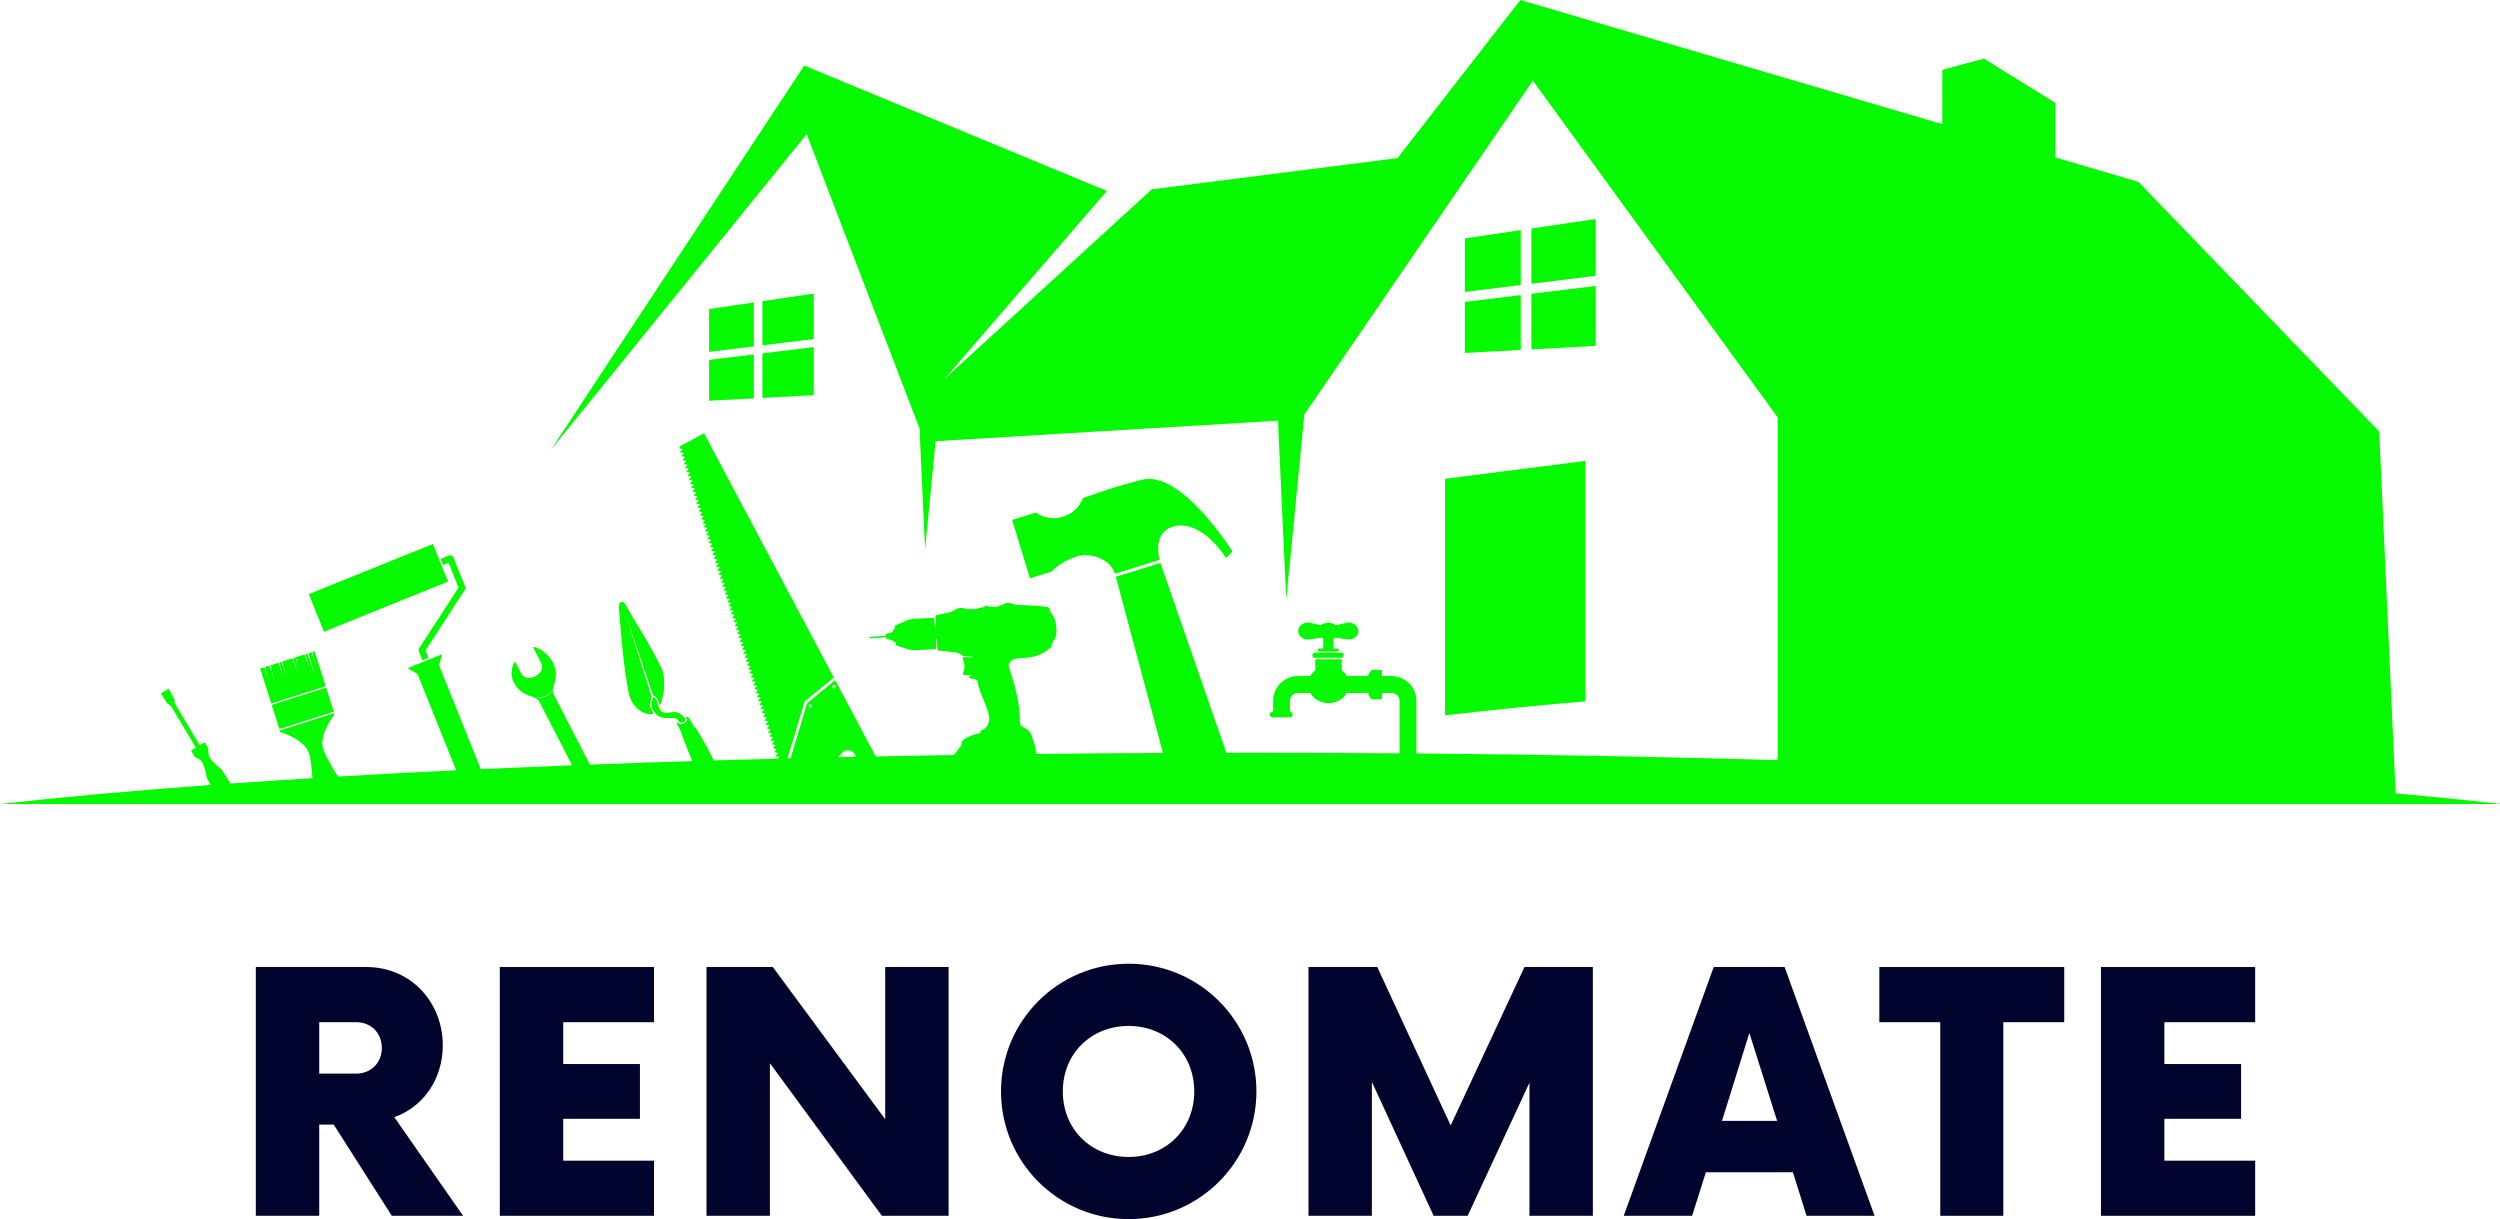 <?xml version="1.0" encoding="utf-8"?>
<svg viewBox="81.293 126.269 212.207 103.482" xmlns="http://www.w3.org/2000/svg">
  <defs>
    <clipPath id="fda04f63b0">
      <path d="M 81.273 126.27 L 293.523 126.27 L 293.523 194.52 L 81.273 194.52 Z M 81.273 126.27 " clip-rule="nonzero"/>
    </clipPath>
  </defs>
  <g fill="#01052d" fill-opacity="1" transform="matrix(1, 0, 0, 1, 0, -7.105427357601002e-15)">
    <g transform="translate(101.07, 229.47)">
      <g>
        <path d="M 13.691 -8.375 C 16.117 -9.223 17.809 -11.578 17.809 -14.465 C 17.809 -18.125 15.098 -21.117 11.332 -21.117 L 1.938 -21.117 L 1.938 0 L 7.32 0 L 7.32 -7.742 L 8.551 -7.742 L 13.48 0 L 19.531 0 Z M 10.453 -12.07 L 7.32 -12.07 L 7.32 -16.434 L 10.453 -16.434 C 11.719 -16.434 12.633 -15.52 12.633 -14.254 C 12.633 -12.988 11.719 -12.07 10.453 -12.07 Z M 10.453 -12.07 "/>
      </g>
    </g>
  </g>
  <g fill="#01052d" fill-opacity="1" transform="matrix(1, 0, 0, 1, 0, -7.105427357601002e-15)">
    <g transform="translate(121.605, 229.47)">
      <g>
        <path d="M 15.203 -16.434 L 15.203 -21.117 L 2.113 -21.117 L 2.113 0 L 15.203 0 L 15.203 -4.68 L 7.496 -4.68 L 7.496 -8.234 L 14.008 -8.234 L 14.008 -12.883 L 7.496 -12.883 L 7.496 -16.434 Z M 15.203 -16.434 "/>
      </g>
    </g>
  </g>
  <g fill="#01052d" fill-opacity="1" transform="matrix(1, 0, 0, 1, 0, -7.105427357601002e-15)">
    <g transform="translate(139.325, 229.47)">
      <g>
        <path d="M 17.105 -21.117 L 17.105 -8.199 L 7.566 -21.117 L 1.938 -21.117 L 1.938 0 L 7.32 0 L 7.32 -12.953 L 16.824 0 L 22.488 0 L 22.488 -21.117 Z M 17.105 -21.117 "/>
      </g>
    </g>
  </g>
  <g fill="#01052d" fill-opacity="1" transform="matrix(1, 0, 0, 1, 0, -7.105427357601002e-15)">
    <g transform="translate(165.067, 229.47)">
      <g>
        <path d="M 12.035 0.281 C 18.02 0.281 22.875 -4.574 22.875 -10.559 C 22.875 -16.543 18.02 -21.398 12.035 -21.398 C 6.02 -21.398 1.195 -16.543 1.195 -10.559 C 1.195 -4.574 6.02 0.281 12.035 0.281 Z M 12.035 -4.996 C 8.832 -4.996 6.441 -7.355 6.441 -10.559 C 6.441 -13.762 8.832 -16.117 12.035 -16.117 C 15.203 -16.117 17.598 -13.762 17.598 -10.559 C 17.598 -7.355 15.203 -4.996 12.035 -4.996 Z M 12.035 -4.996 "/>
      </g>
    </g>
  </g>
  <g fill="#01052d" fill-opacity="1" transform="matrix(1, 0, 0, 1, 0, -7.105427357601002e-15)">
    <g transform="translate(190.422, 229.47)">
      <g>
        <path d="M 20.273 -21.117 L 14.008 -7.672 L 7.777 -21.117 L 1.938 -21.117 L 1.938 0 L 7.32 0 L 7.32 -11.367 L 12.562 0 L 15.449 0 L 20.695 -11.297 L 20.695 0 L 26.078 0 L 26.078 -21.117 Z M 20.273 -21.117 "/>
      </g>
    </g>
  </g>
  <g fill="#01052d" fill-opacity="1" transform="matrix(1, 0, 0, 1, 0, -7.105427357601002e-15)">
    <g transform="translate(219.753, 229.47)">
      <g>
        <path d="M 14.887 0 L 20.66 0 L 13.023 -21.117 L 7.004 -21.117 L -0.633 0 L 5.172 0 L 6.336 -3.695 L 13.727 -3.695 Z M 7.707 -8.059 L 10.031 -15.52 L 12.387 -8.059 Z M 7.707 -8.059 "/>
      </g>
    </g>
  </g>
  <g fill="#01052d" fill-opacity="1" transform="matrix(1, 0, 0, 1, 0, -7.105427357601002e-15)">
    <g transform="translate(241.132, 229.47)">
      <g>
        <path d="M 15.379 -21.117 L -0.316 -21.117 L -0.316 -16.434 L 4.855 -16.434 L 4.855 0 L 10.207 0 L 10.207 -16.434 L 15.379 -16.434 Z M 15.379 -21.117 "/>
      </g>
    </g>
  </g>
  <g fill="#01052d" fill-opacity="1" transform="matrix(1, 0, 0, 1, 0, -7.105427357601002e-15)">
    <g transform="translate(257.515, 229.47)">
      <g>
        <path d="M 15.203 -16.434 L 15.203 -21.117 L 2.113 -21.117 L 2.113 0 L 15.203 0 L 15.203 -4.68 L 7.496 -4.68 L 7.496 -8.234 L 14.008 -8.234 L 14.008 -12.883 L 7.496 -12.883 L 7.496 -16.434 Z M 15.203 -16.434 "/>
      </g>
    </g>
  </g>
  <g clip-path="url(#fda04f63b0)" transform="matrix(1, 0, 0, 1, 0, -7.105427357601002e-15)">
    <path d="M 150.367 151.188 L 146.008 151.836 L 146.008 155.582 L 150.367 155.047 Z M 141.484 160.285 L 145.281 160.082 L 145.281 156.352 L 141.484 156.82 Z M 145.281 151.941 L 141.484 152.504 L 141.484 156.137 L 145.281 155.672 Z M 146.008 160.043 L 150.367 159.809 L 150.367 155.73 L 146.008 156.266 Z M 205.633 156.23 L 210.379 155.973 L 210.379 151.316 L 205.633 151.898 Z M 211.285 155.926 L 216.738 155.633 L 216.738 150.539 L 211.285 151.207 Z M 216.738 144.859 L 211.285 145.668 L 211.285 150.352 L 216.738 149.684 Z M 210.379 145.801 L 205.633 146.508 L 205.633 151.047 L 210.379 150.465 Z M 203.953 186.988 C 207.918 186.531 211.891 186.141 215.863 185.801 L 215.863 165.395 L 203.953 166.91 Z M 152.066 184.578 L 152.098 184.637 L 152.137 184.613 L 152.105 184.559 L 152.164 184.527 L 152.145 184.488 L 152.086 184.52 L 152.055 184.461 L 152.02 184.48 L 152.051 184.539 L 151.988 184.57 L 152.008 184.609 Z M 108.938 184.52 L 107.996 181.551 L 107.793 181.617 L 108.074 182.547 L 107.742 181.633 L 107.465 181.723 L 108.039 183.617 L 107.375 181.75 L 107.207 181.805 L 107.57 183.016 L 107.137 181.824 L 106.398 182.059 L 106.652 182.898 L 106.355 182.07 L 106.176 182.129 L 106.543 183.34 L 106.109 182.148 L 105.238 182.43 L 105.574 183.547 L 105.176 182.449 L 104.984 182.508 L 105.348 183.719 L 104.918 182.531 L 104.234 182.746 L 104.621 184.039 L 104.16 182.77 L 103.77 182.895 L 104.066 183.883 L 103.715 182.91 L 103.379 183.02 L 104.32 185.988 Z M 119.32 175.637 L 118.035 172.449 L 107.508 176.699 L 108.793 179.891 Z M 119.367 174.035 L 120.215 176.145 L 116.871 181.297 C 116.82 181.371 116.812 181.469 116.848 181.551 L 117.156 182.324 L 117.664 182.117 L 117.41 181.477 L 120.754 176.328 C 120.805 176.25 120.812 176.156 120.781 176.074 L 119.773 173.574 C 119.719 173.434 119.559 173.363 119.418 173.422 L 118.695 173.715 L 118.898 174.223 Z M 105.008 188.152 L 109.621 186.68 L 108.973 184.633 L 104.355 186.102 Z M 180.809 170.984 C 183.281 170.219 185.367 173.641 185.367 173.641 L 185.906 173.078 C 185.906 173.078 181.566 166.141 178.23 166.992 C 175.359 167.723 173.805 168.359 173.805 168.359 L 173.207 168.543 C 172.977 169.254 172.359 169.867 171.52 170.129 C 170.676 170.391 169.82 170.227 169.23 169.773 L 167.199 170.402 L 168.727 175.355 L 170.551 174.789 C 170.551 174.789 171.121 174.059 172.566 173.535 C 173.84 173.078 175.547 173.758 175.891 174.887 C 175.902 174.914 175.91 174.941 175.914 174.973 L 179.719 173.797 C 179.582 173.223 179.289 171.453 180.809 170.984 Z M 195.699 179.113 C 195.609 179.121 195.523 179.141 195.445 179.172 L 194.676 179.336 C 194.512 179.211 194.289 179.133 194.043 179.133 C 193.793 179.133 193.57 179.211 193.41 179.336 L 192.641 179.172 C 192.559 179.141 192.473 179.121 192.383 179.113 L 192.367 179.113 C 192.348 179.113 192.332 179.113 192.312 179.113 C 191.855 179.113 191.488 179.434 191.488 179.832 C 191.488 180.227 191.855 180.551 192.312 180.551 C 192.398 180.551 192.48 180.539 192.555 180.52 L 193.449 180.398 C 193.5 180.434 193.555 180.461 193.613 180.484 L 193.613 181.32 L 193.273 181.32 C 193.203 181.32 193.148 181.375 193.148 181.445 C 193.148 181.512 193.203 181.57 193.273 181.57 L 194.812 181.57 C 194.879 181.57 194.934 181.512 194.934 181.445 C 194.934 181.375 194.879 181.32 194.812 181.32 L 194.473 181.32 L 194.473 180.484 C 194.531 180.461 194.582 180.434 194.633 180.398 L 195.527 180.52 C 195.605 180.539 195.688 180.551 195.773 180.551 C 196.23 180.551 196.598 180.227 196.598 179.832 C 196.598 179.434 196.227 179.113 195.773 179.113 C 195.754 179.113 195.734 179.113 195.715 179.113 Z M 192.906 181.668 C 192.785 181.668 192.688 181.766 192.688 181.887 C 192.688 182.008 192.785 182.105 192.906 182.105 L 195.133 182.105 C 195.254 182.105 195.352 182.008 195.352 181.887 C 195.352 181.766 195.254 181.668 195.133 181.668 Z M 136.727 185.406 C 136.668 185.816 136.449 186.086 136.711 186.52 C 137.215 187.352 137.605 187.199 138.578 187.219 C 138.746 187.227 138.844 187.43 138.961 187.555 C 139.09 187.727 139.582 187.457 139.496 187.305 C 139.258 187.008 138.969 186.746 138.617 186.715 C 138.258 186.68 137.793 186.895 137.496 186.688 C 137.004 186.344 137.262 185.684 136.727 185.406 Z M 293.5 194.504 C 290.762 194.195 287.801 193.898 284.641 193.613 L 283.246 162.895 L 262.805 141.707 L 255.762 139.637 L 255.762 135.004 L 249.691 131.246 L 246.164 132.195 L 246.164 136.809 L 210.344 126.27 L 199.914 139.691 L 179.062 142.34 L 161.445 158.453 L 175.25 142.48 L 149.559 131.836 L 128.055 164.445 L 149.766 137.66 L 159.344 162.637 L 159.816 172.91 C 159.879 172.336 160.422 166.676 160.707 163.719 L 189.77 161.977 L 190.473 177.141 C 190.586 176.129 191.684 164.793 192.004 161.461 L 211.406 133.113 L 232.191 161.707 L 232.191 190.789 C 222.465 190.508 212.191 190.316 201.52 190.223 L 201.52 185.762 C 201.52 184.602 200.578 183.656 199.418 183.656 L 198.59 183.656 L 198.59 183.137 L 197.707 183.137 L 197.465 183.492 L 197.465 183.512 L 197.445 183.512 L 197.445 183.656 L 195.609 183.656 C 195.504 183.469 195.359 183.301 195.184 183.16 L 195.184 182.227 L 192.938 182.227 L 192.938 183.16 C 192.762 183.301 192.617 183.469 192.512 183.656 L 191.457 183.656 C 190.301 183.656 189.359 184.602 189.359 185.762 L 189.359 186.688 L 189.301 186.688 C 189.172 186.688 189.066 186.793 189.066 186.922 C 189.066 187.055 189.172 187.16 189.301 187.16 L 190.781 187.16 C 190.91 187.16 191.016 187.055 191.016 186.922 C 191.016 186.793 190.914 186.691 190.785 186.688 L 190.785 185.762 C 190.785 185.391 191.09 185.09 191.457 185.09 L 192.52 185.09 C 192.805 185.602 193.387 185.953 194.059 185.953 C 194.73 185.953 195.312 185.602 195.598 185.09 L 197.445 185.09 L 197.445 185.254 L 197.707 185.652 L 197.719 185.625 L 198.59 185.625 L 198.59 185.09 L 199.418 185.09 C 199.789 185.09 200.09 185.395 200.09 185.766 L 200.09 190.215 C 195.918 190.184 191.684 190.168 187.402 190.168 C 186.73 190.168 186.059 190.168 185.387 190.168 L 179.793 174.059 L 175.996 175.23 L 176.09 175.535 L 180.008 190.184 C 176.383 190.199 172.797 190.227 169.258 190.266 C 169.188 189.668 169.012 189.008 168.734 188.445 C 168.605 188.184 168.203 188.047 167.961 187.883 C 167.902 187.766 167.867 187.652 167.867 187.559 C 167.859 185.836 167.402 184.348 166.957 182.969 C 166.77 182.383 167.301 182.141 168.059 182.121 C 168.945 182.098 169.688 181.898 170.387 181.301 C 170.562 181.18 170.605 181.172 170.512 180.98 C 170.598 180.941 170.691 180.746 170.676 180.652 C 171.215 180.32 170.898 178.703 170.637 178.441 C 170.574 178.379 170.535 178.453 170.523 178.367 C 170.512 178.254 170.465 178.164 170.355 178.094 C 170.52 178.043 170.336 177.824 170.164 177.793 C 169.305 177.648 168.426 177.668 167.555 177.613 C 167.32 177.555 166.867 177.363 166.652 177.473 C 166.34 177.637 166.043 177.742 165.746 177.812 C 165.746 177.812 165.746 177.812 165.746 177.809 C 165.742 177.762 165.508 177.746 165.199 177.766 C 165.172 177.727 165.137 177.688 165.078 177.695 L 164.898 177.711 C 164.863 177.715 164.852 177.762 164.836 177.801 C 164.512 177.844 164.273 177.906 164.277 177.957 C 164.277 177.957 164.277 177.961 164.277 177.961 C 163.988 177.965 163.688 177.965 163.367 177.98 C 162.734 177.73 162.52 177.945 162.055 178.199 L 161.391 178.355 L 160.691 178.512 C 160.699 178.848 160.715 179.18 160.734 179.52 L 160.668 179.523 C 160.645 179.25 160.605 178.98 160.559 178.707 L 158.855 178.805 C 158.625 178.816 158.402 178.871 158.191 178.969 L 157.23 179.391 L 157.254 179.668 L 157.102 179.691 C 157.098 179.766 157.094 179.84 157.094 179.914 L 156.484 180.078 L 156.496 180.242 L 155.195 180.328 L 155.039 180.398 L 155.203 180.449 L 156.508 180.363 L 156.52 180.484 L 157.148 180.668 C 157.156 180.703 157.16 180.738 157.168 180.773 L 157.336 180.785 L 157.359 181.047 L 158.336 181.367 C 158.559 181.438 158.805 181.469 159.031 181.457 L 160.75 181.359 C 160.746 181.07 160.738 180.785 160.73 180.504 L 160.793 180.5 C 160.816 180.828 160.848 181.156 160.879 181.488 L 161.645 181.555 L 162.273 181.66 L 162.273 181.617 C 162.598 181.691 162.797 181.719 163.051 181.961 C 163.355 181.965 163.574 181.965 163.727 182.004 C 163.781 182.016 163.828 182.039 163.867 182.074 L 163.121 182.047 C 163 182.043 162.977 182.066 163.02 182.18 C 163.199 182.645 163.199 183.059 163.039 183.457 C 163.008 183.52 163.07 183.555 163.137 183.57 L 163.762 183.59 C 163.637 183.633 163.473 183.703 163.582 183.805 C 163.695 183.93 164.25 183.832 164.285 184.129 C 164.414 185.23 165.188 186.195 165.262 187.285 C 165.242 187.625 165.137 187.852 164.969 188.027 C 164.836 188.172 164.699 188.25 164.52 188.277 L 164.531 188.484 C 163.957 188.598 163.395 188.793 162.996 189.137 C 162.891 189.23 162.918 189.41 162.887 189.547 L 162.25 190.359 C 160.02 190.395 157.809 190.43 155.625 190.477 L 152.184 184.004 L 149.805 185.957 L 148.398 190.637 C 148.312 190.637 148.227 190.641 148.141 190.641 L 149.59 185.816 L 152.07 183.781 L 141.055 163.051 L 139.098 164.094 L 138.902 164.312 L 139.223 164.383 L 139.23 164.402 L 139.008 164.645 L 139.328 164.715 L 139.332 164.738 L 139.113 164.98 L 139.43 165.051 L 139.438 165.074 L 139.219 165.316 L 139.535 165.387 L 139.543 165.41 L 139.32 165.652 L 139.641 165.723 L 139.648 165.742 L 139.43 165.984 L 139.746 166.059 L 139.754 166.082 L 139.531 166.32 L 139.852 166.391 L 139.859 166.414 L 139.641 166.656 L 139.957 166.73 L 139.965 166.75 L 139.742 166.992 L 140.059 167.062 L 140.07 167.086 L 139.848 167.328 L 140.168 167.398 L 140.176 167.422 L 139.957 167.664 L 140.273 167.734 L 140.277 167.758 L 140.059 167.996 L 140.375 168.07 L 140.383 168.094 L 140.164 168.332 L 140.48 168.402 L 140.488 168.43 L 140.27 168.668 L 140.586 168.738 L 140.594 168.766 L 140.375 169.004 L 140.691 169.074 L 140.699 169.098 L 140.48 169.336 L 140.793 169.41 L 140.805 169.434 L 140.586 169.672 L 140.898 169.742 L 140.906 169.77 L 140.691 170.008 L 141.004 170.078 L 141.012 170.105 L 140.797 170.344 L 141.109 170.414 L 141.117 170.438 L 140.898 170.676 L 141.215 170.746 L 141.223 170.773 L 141.008 171.012 L 141.32 171.082 L 141.328 171.109 L 141.109 171.348 L 141.422 171.414 L 141.434 171.445 L 141.215 171.68 L 141.527 171.75 L 141.539 171.777 L 141.324 172.012 L 141.637 172.086 L 141.645 172.113 L 141.426 172.352 L 141.738 172.418 L 141.75 172.449 L 141.535 172.688 L 141.844 172.754 L 141.855 172.781 L 141.641 173.02 L 141.949 173.09 L 141.961 173.121 L 141.746 173.355 L 142.059 173.422 L 142.066 173.453 L 141.852 173.691 L 142.16 173.758 L 142.172 173.789 L 141.957 174.023 L 142.266 174.09 L 142.277 174.125 L 142.062 174.359 L 142.371 174.426 L 142.383 174.461 L 142.164 174.691 L 142.477 174.762 L 142.484 174.793 L 142.273 175.027 L 142.582 175.098 L 142.59 175.129 L 142.375 175.363 L 142.684 175.43 L 142.695 175.465 L 142.48 175.699 L 142.789 175.766 L 142.801 175.801 L 142.586 176.035 L 142.891 176.102 L 142.902 176.137 L 142.688 176.367 L 142.996 176.438 L 143.004 176.473 L 142.793 176.703 L 143.102 176.773 L 143.113 176.805 L 142.902 177.039 L 143.207 177.109 L 143.215 177.145 L 143.004 177.375 L 143.309 177.441 L 143.32 177.477 L 143.109 177.707 L 143.414 177.777 L 143.426 177.812 L 143.215 178.043 L 143.52 178.113 L 143.531 178.148 L 143.32 178.379 L 143.625 178.445 L 143.637 178.484 L 143.426 178.715 L 143.73 178.781 L 143.742 178.82 L 143.531 179.051 L 143.836 179.117 L 143.848 179.156 L 143.637 179.387 L 143.938 179.453 L 143.949 179.488 L 143.738 179.719 L 144.043 179.789 L 144.055 179.828 L 143.844 180.055 L 144.145 180.121 L 144.156 180.16 L 143.949 180.391 L 144.25 180.457 L 144.262 180.496 L 144.055 180.727 L 144.355 180.793 L 144.367 180.832 L 144.156 181.062 L 144.457 181.129 L 144.473 181.168 L 144.262 181.398 L 144.566 181.465 L 144.578 181.504 L 144.367 181.734 L 144.668 181.801 L 144.68 181.84 L 144.473 182.07 L 144.773 182.137 L 144.785 182.176 L 144.578 182.402 L 144.879 182.469 L 144.891 182.512 L 144.684 182.738 L 144.984 182.805 L 144.996 182.848 L 144.789 183.074 L 145.09 183.141 L 145.102 183.184 L 144.895 183.41 L 145.195 183.477 L 145.207 183.516 L 145 183.742 L 145.301 183.809 L 145.312 183.852 L 145.105 184.078 L 145.402 184.145 L 145.418 184.188 L 145.211 184.414 L 145.508 184.48 L 145.523 184.523 L 145.316 184.75 L 145.613 184.816 L 145.629 184.859 L 145.422 185.086 L 145.719 185.148 L 145.73 185.195 L 145.527 185.418 L 145.824 185.484 L 145.84 185.531 L 145.633 185.754 L 145.93 185.82 L 145.941 185.863 L 145.734 186.09 L 146.031 186.156 L 146.047 186.199 L 145.844 186.426 L 146.137 186.488 L 146.152 186.535 L 145.949 186.758 L 146.246 186.824 L 146.258 186.867 L 146.055 187.094 L 146.352 187.16 L 146.367 187.207 L 146.16 187.43 L 146.453 187.492 L 146.469 187.539 L 146.266 187.762 L 146.559 187.828 L 146.574 187.875 L 146.371 188.098 L 146.664 188.164 L 146.68 188.211 L 146.473 188.434 L 146.77 188.5 L 146.785 188.547 L 146.582 188.77 L 146.875 188.832 L 146.887 188.879 L 146.688 189.102 L 146.977 189.168 L 146.996 189.215 L 146.793 189.438 L 147.082 189.504 L 147.098 189.551 L 146.895 189.773 L 147.188 189.84 L 147.203 189.887 L 147 190.109 L 147.293 190.172 L 147.309 190.223 L 147.105 190.445 L 147.398 190.508 L 147.414 190.559 L 147.312 190.668 C 145.484 190.715 143.672 190.766 141.875 190.816 C 141.426 189.875 140.922 188.98 140.352 188.062 C 140.336 188.012 140.281 187.988 140.215 187.977 L 139.766 187.199 C 139.734 187.129 139.625 187.117 139.488 187.145 C 139.516 187.176 139.543 187.211 139.57 187.242 C 139.574 187.25 139.578 187.254 139.578 187.258 C 139.629 187.348 139.613 187.488 139.414 187.617 C 139.316 187.684 139.203 187.723 139.098 187.73 C 139.004 187.734 138.914 187.707 138.855 187.633 C 138.848 187.621 138.801 187.562 138.777 187.535 C 138.75 187.578 138.738 187.617 138.746 187.66 C 138.746 187.672 138.75 187.684 138.758 187.699 C 138.762 187.707 139.184 188.57 139.184 188.57 C 139.176 188.605 139.176 188.645 139.184 188.676 C 139.188 188.68 139.188 188.684 139.188 188.684 C 139.191 188.691 139.191 188.695 139.195 188.703 C 139.195 188.703 139.195 188.707 139.195 188.707 C 139.488 189.457 139.754 190.176 140.066 190.875 C 137.109 190.965 134.207 191.066 131.363 191.172 C 130.391 189.277 128.488 185.594 128.277 185.18 C 127.988 184.621 128.891 183.797 128.223 182.504 C 127.914 181.898 127.16 181.227 126.527 181.184 L 127.188 182.461 C 127.43 182.934 127.312 183.367 126.73 183.668 C 126.148 183.969 125.727 183.812 125.484 183.344 L 125.004 182.414 C 124.672 182.953 124.605 183.609 124.918 184.215 C 125.586 185.512 126.777 185.25 127.062 185.809 C 127.258 186.184 128.836 189.25 129.855 191.23 C 127.219 191.332 124.633 191.441 122.102 191.555 L 118.559 182.742 L 118.816 181.805 L 115.898 182.984 L 116.73 183.48 L 120.016 191.652 C 116.559 191.82 113.211 191.996 109.977 192.188 C 109.473 191.379 108.891 190.387 108.723 189.859 C 108.324 188.605 109.68 186.93 109.68 186.93 L 109.641 186.809 L 105.027 188.277 L 105.066 188.402 C 105.066 188.402 107.137 188.984 107.531 190.238 C 107.668 190.668 107.758 191.508 107.816 192.32 C 105.43 192.465 103.109 192.617 100.863 192.777 L 100.105 191.586 C 100.105 191.586 99.426 191.102 99.078 190.562 C 98.953 190.371 98.98 189.793 98.98 189.793 L 98.664 189.285 L 98.254 189.531 L 96.105 185.934 L 96.117 185.66 L 95.609 184.73 L 95.289 184.926 L 95.273 184.934 L 95.262 184.941 L 94.941 185.133 L 95.52 186.02 L 95.77 186.137 L 97.918 189.734 L 97.512 189.977 L 97.809 190.496 C 97.809 190.496 98.332 190.742 98.441 190.945 C 98.754 191.508 98.859 192.336 98.859 192.336 L 99.176 192.898 C 92.504 193.387 86.504 193.93 81.293 194.516 L 293.5 194.516 Z M 152.828 190.125 C 153.07 189.875 153.488 189.898 153.762 190.18 C 153.855 190.273 153.918 190.387 153.953 190.508 C 153.445 190.52 152.938 190.531 152.43 190.539 Z M 152.008 184.418 C 152.078 184.379 152.168 184.406 152.207 184.477 C 152.246 184.551 152.219 184.641 152.148 184.68 C 152.074 184.719 151.984 184.691 151.945 184.617 C 151.906 184.547 151.934 184.457 152.008 184.418 Z M 150.012 186.074 C 150.082 186.035 150.176 186.062 150.211 186.133 C 150.25 186.207 150.223 186.297 150.152 186.336 C 150.082 186.375 149.992 186.348 149.953 186.273 C 149.914 186.203 149.938 186.109 150.012 186.074 Z M 127.637 185.383 C 127.305 185.555 126.965 185.582 126.816 185.461 C 126.996 185.539 127.305 185.496 127.613 185.336 C 127.918 185.176 128.137 184.949 128.176 184.758 C 128.188 184.949 127.973 185.211 127.637 185.383 Z M 134.387 177.594 C 134.164 177.195 133.793 177.328 133.828 177.793 C 134.02 180.262 134.203 182.711 134.66 185.113 C 134.887 186.285 136.062 187.152 136.789 186.824 C 136.73 186.754 136.676 186.672 136.617 186.578 C 136.402 186.219 136.477 185.945 136.547 185.684 C 136.57 185.598 136.594 185.512 136.609 185.418 L 134.348 178.277 L 136.73 185.297 C 136.746 185.297 136.762 185.301 136.777 185.309 C 137.098 185.473 137.172 185.766 137.242 186.02 C 137.258 186.082 137.273 186.148 137.297 186.207 C 137.641 185.418 137.887 183.949 137.414 182.941 C 136.516 181.023 135.445 179.492 134.387 177.594 Z M 150.074 186.23 L 150.105 186.289 L 150.141 186.27 L 150.109 186.215 L 150.168 186.184 L 150.148 186.145 L 150.09 186.176 L 150.059 186.117 L 150.02 186.137 L 150.055 186.195 L 149.996 186.227 L 150.016 186.262 Z M 150.074 186.23 " fill-opacity="1" fill-rule="nonzero" style="fill: rgb(5, 250, 0);"/>
  </g>
</svg>